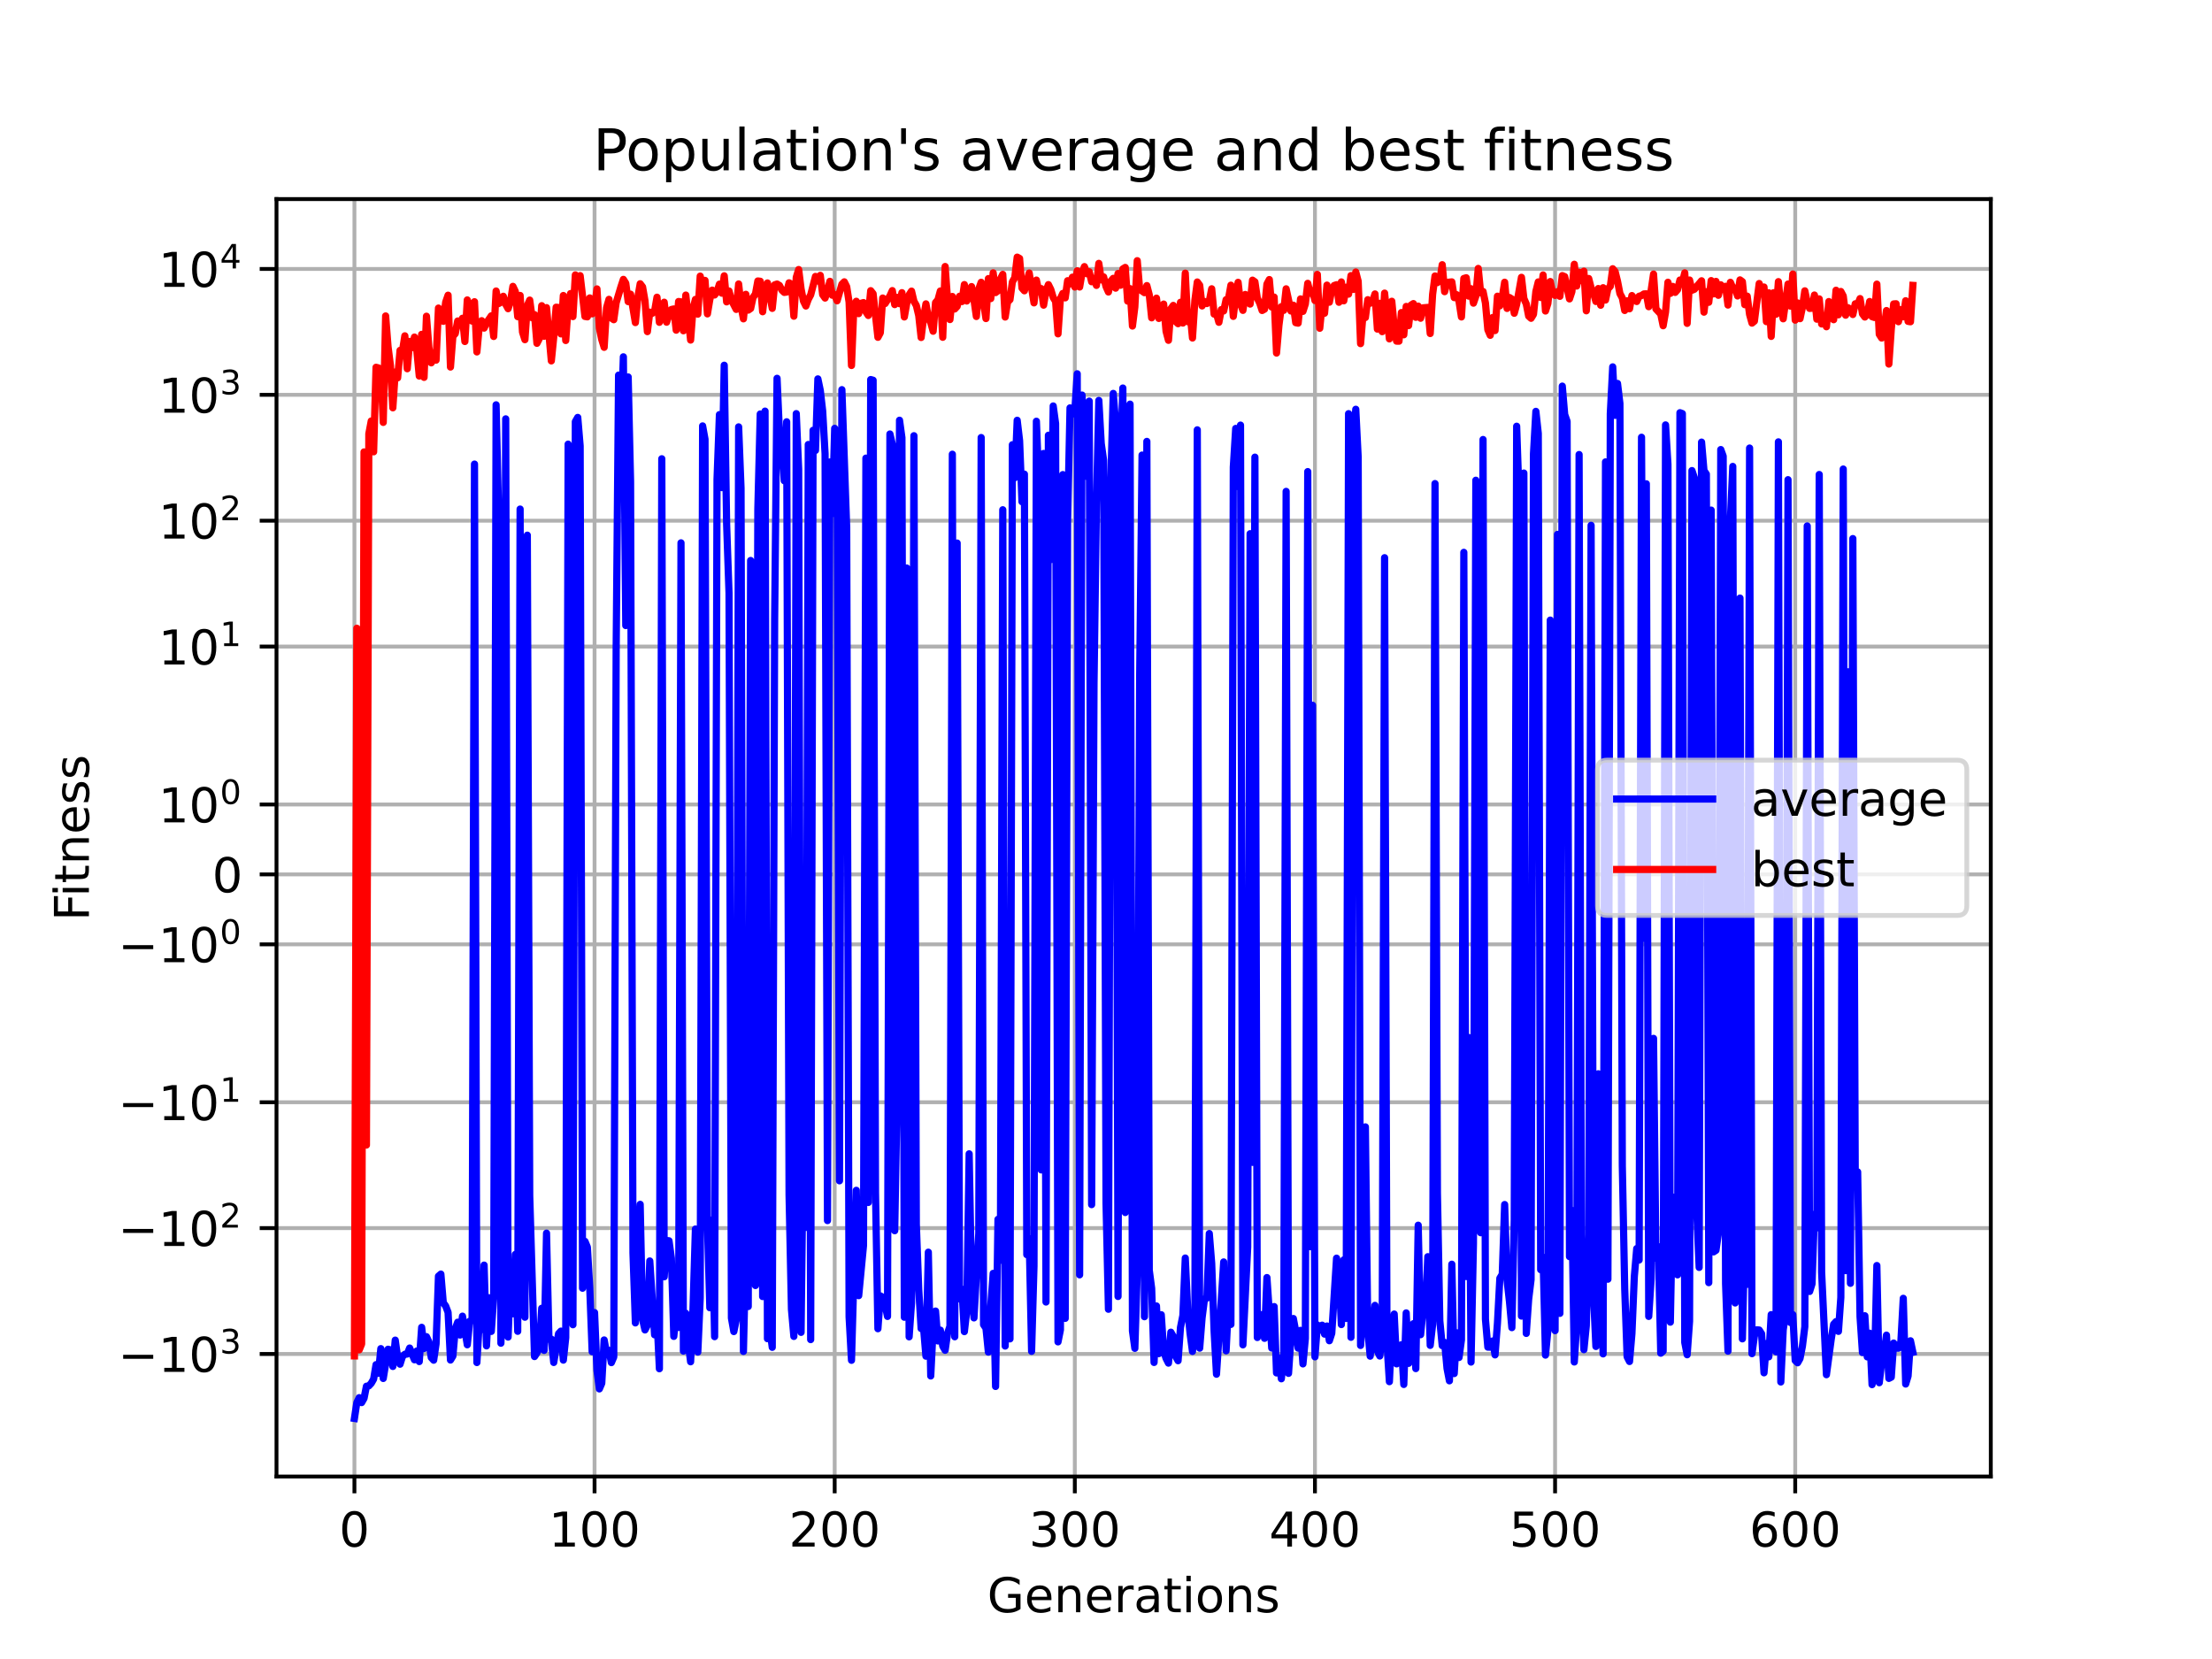 <?xml version="1.0" encoding="utf-8" standalone="no"?>
<!DOCTYPE svg PUBLIC "-//W3C//DTD SVG 1.1//EN"
  "http://www.w3.org/Graphics/SVG/1.1/DTD/svg11.dtd">
<!-- Created with matplotlib (https://matplotlib.org/) -->
<svg height="345.6pt" version="1.1" viewBox="0 0 460.8 345.6" width="460.8pt" xmlns="http://www.w3.org/2000/svg" xmlns:xlink="http://www.w3.org/1999/xlink">
 <defs>
  <style type="text/css">*{stroke-linecap:butt;stroke-linejoin:round;}</style>
 </defs>
 <g id="figure_1">
  <g id="patch_1">
   <path d="M 0 345.6 
L 460.8 345.6 
L 460.8 0 
L 0 0 
z
" style="fill:#ffffff;"/>
  </g>
  <g id="axes_1">
   <g id="patch_2">
    <path d="M 57.6 307.584 
L 414.72 307.584 
L 414.72 41.472 
L 57.6 41.472 
z
" style="fill:#ffffff;"/>
   </g>
   <g id="matplotlib.axis_1">
    <g id="xtick_1">
     <g id="line2d_1">
      <path clip-path="url(#p02451e1472)" d="M 73.833 307.584 
L 73.833 41.472 
" style="fill:none;stroke:#b0b0b0;stroke-linecap:square;stroke-width:0.8;"/>
     </g>
     <g id="line2d_2">
      <defs>
       <path d="M 0 0 
L 0 3.5 
" id="mdfa9b4325a" style="stroke:#000000;stroke-width:0.8;"/>
      </defs>
      <g>
       <use style="stroke:#000000;stroke-width:0.8;" x="73.833" xlink:href="#mdfa9b4325a" y="307.584"/>
      </g>
     </g>
     <g id="text_1">
      <!-- 0 -->
      <g transform="translate(70.651 322.182)scale(0.1 -0.1)">
       <defs>
        <path d="M 31.781 66.406 
Q 24.172 66.406 20.328 58.906 
Q 16.5 51.422 16.5 36.375 
Q 16.5 21.391 20.328 13.891 
Q 24.172 6.391 31.781 6.391 
Q 39.453 6.391 43.281 13.891 
Q 47.125 21.391 47.125 36.375 
Q 47.125 51.422 43.281 58.906 
Q 39.453 66.406 31.781 66.406 
z
M 31.781 74.219 
Q 44.047 74.219 50.516 64.516 
Q 56.984 54.828 56.984 36.375 
Q 56.984 17.969 50.516 8.266 
Q 44.047 -1.422 31.781 -1.422 
Q 19.531 -1.422 13.062 8.266 
Q 6.594 17.969 6.594 36.375 
Q 6.594 54.828 13.062 64.516 
Q 19.531 74.219 31.781 74.219 
z
" id="DejaVuSans-48"/>
       </defs>
       <use xlink:href="#DejaVuSans-48"/>
      </g>
     </g>
    </g>
    <g id="xtick_2">
     <g id="line2d_3">
      <path clip-path="url(#p02451e1472)" d="M 123.857 307.584 
L 123.857 41.472 
" style="fill:none;stroke:#b0b0b0;stroke-linecap:square;stroke-width:0.8;"/>
     </g>
     <g id="line2d_4">
      <g>
       <use style="stroke:#000000;stroke-width:0.8;" x="123.857" xlink:href="#mdfa9b4325a" y="307.584"/>
      </g>
     </g>
     <g id="text_2">
      <!-- 100 -->
      <g transform="translate(114.313 322.182)scale(0.1 -0.1)">
       <defs>
        <path d="M 12.406 8.297 
L 28.516 8.297 
L 28.516 63.922 
L 10.984 60.406 
L 10.984 69.391 
L 28.422 72.906 
L 38.281 72.906 
L 38.281 8.297 
L 54.391 8.297 
L 54.391 0 
L 12.406 0 
z
" id="DejaVuSans-49"/>
       </defs>
       <use xlink:href="#DejaVuSans-49"/>
       <use x="63.623" xlink:href="#DejaVuSans-48"/>
       <use x="127.246" xlink:href="#DejaVuSans-48"/>
      </g>
     </g>
    </g>
    <g id="xtick_3">
     <g id="line2d_5">
      <path clip-path="url(#p02451e1472)" d="M 173.88 307.584 
L 173.88 41.472 
" style="fill:none;stroke:#b0b0b0;stroke-linecap:square;stroke-width:0.8;"/>
     </g>
     <g id="line2d_6">
      <g>
       <use style="stroke:#000000;stroke-width:0.8;" x="173.88" xlink:href="#mdfa9b4325a" y="307.584"/>
      </g>
     </g>
     <g id="text_3">
      <!-- 200 -->
      <g transform="translate(164.337 322.182)scale(0.1 -0.1)">
       <defs>
        <path d="M 19.188 8.297 
L 53.609 8.297 
L 53.609 0 
L 7.328 0 
L 7.328 8.297 
Q 12.938 14.109 22.625 23.891 
Q 32.328 33.688 34.812 36.531 
Q 39.547 41.844 41.422 45.531 
Q 43.312 49.219 43.312 52.781 
Q 43.312 58.594 39.234 62.25 
Q 35.156 65.922 28.609 65.922 
Q 23.969 65.922 18.812 64.312 
Q 13.672 62.703 7.812 59.422 
L 7.812 69.391 
Q 13.766 71.781 18.938 73 
Q 24.125 74.219 28.422 74.219 
Q 39.75 74.219 46.484 68.547 
Q 53.219 62.891 53.219 53.422 
Q 53.219 48.922 51.531 44.891 
Q 49.859 40.875 45.406 35.406 
Q 44.188 33.984 37.641 27.219 
Q 31.109 20.453 19.188 8.297 
z
" id="DejaVuSans-50"/>
       </defs>
       <use xlink:href="#DejaVuSans-50"/>
       <use x="63.623" xlink:href="#DejaVuSans-48"/>
       <use x="127.246" xlink:href="#DejaVuSans-48"/>
      </g>
     </g>
    </g>
    <g id="xtick_4">
     <g id="line2d_7">
      <path clip-path="url(#p02451e1472)" d="M 223.904 307.584 
L 223.904 41.472 
" style="fill:none;stroke:#b0b0b0;stroke-linecap:square;stroke-width:0.8;"/>
     </g>
     <g id="line2d_8">
      <g>
       <use style="stroke:#000000;stroke-width:0.8;" x="223.904" xlink:href="#mdfa9b4325a" y="307.584"/>
      </g>
     </g>
     <g id="text_4">
      <!-- 300 -->
      <g transform="translate(214.36 322.182)scale(0.1 -0.1)">
       <defs>
        <path d="M 40.578 39.312 
Q 47.656 37.797 51.625 33 
Q 55.609 28.219 55.609 21.188 
Q 55.609 10.406 48.188 4.484 
Q 40.766 -1.422 27.094 -1.422 
Q 22.516 -1.422 17.656 -0.516 
Q 12.797 0.391 7.625 2.203 
L 7.625 11.719 
Q 11.719 9.328 16.594 8.109 
Q 21.484 6.891 26.812 6.891 
Q 36.078 6.891 40.938 10.547 
Q 45.797 14.203 45.797 21.188 
Q 45.797 27.641 41.281 31.266 
Q 36.766 34.906 28.719 34.906 
L 20.219 34.906 
L 20.219 43.016 
L 29.109 43.016 
Q 36.375 43.016 40.234 45.922 
Q 44.094 48.828 44.094 54.297 
Q 44.094 59.906 40.109 62.906 
Q 36.141 65.922 28.719 65.922 
Q 24.656 65.922 20.016 65.031 
Q 15.375 64.156 9.812 62.312 
L 9.812 71.094 
Q 15.438 72.656 20.344 73.438 
Q 25.25 74.219 29.594 74.219 
Q 40.828 74.219 47.359 69.109 
Q 53.906 64.016 53.906 55.328 
Q 53.906 49.266 50.438 45.094 
Q 46.969 40.922 40.578 39.312 
z
" id="DejaVuSans-51"/>
       </defs>
       <use xlink:href="#DejaVuSans-51"/>
       <use x="63.623" xlink:href="#DejaVuSans-48"/>
       <use x="127.246" xlink:href="#DejaVuSans-48"/>
      </g>
     </g>
    </g>
    <g id="xtick_5">
     <g id="line2d_9">
      <path clip-path="url(#p02451e1472)" d="M 273.928 307.584 
L 273.928 41.472 
" style="fill:none;stroke:#b0b0b0;stroke-linecap:square;stroke-width:0.8;"/>
     </g>
     <g id="line2d_10">
      <g>
       <use style="stroke:#000000;stroke-width:0.8;" x="273.928" xlink:href="#mdfa9b4325a" y="307.584"/>
      </g>
     </g>
     <g id="text_5">
      <!-- 400 -->
      <g transform="translate(264.384 322.182)scale(0.1 -0.1)">
       <defs>
        <path d="M 37.797 64.312 
L 12.891 25.391 
L 37.797 25.391 
z
M 35.203 72.906 
L 47.609 72.906 
L 47.609 25.391 
L 58.016 25.391 
L 58.016 17.188 
L 47.609 17.188 
L 47.609 0 
L 37.797 0 
L 37.797 17.188 
L 4.891 17.188 
L 4.891 26.703 
z
" id="DejaVuSans-52"/>
       </defs>
       <use xlink:href="#DejaVuSans-52"/>
       <use x="63.623" xlink:href="#DejaVuSans-48"/>
       <use x="127.246" xlink:href="#DejaVuSans-48"/>
      </g>
     </g>
    </g>
    <g id="xtick_6">
     <g id="line2d_11">
      <path clip-path="url(#p02451e1472)" d="M 323.952 307.584 
L 323.952 41.472 
" style="fill:none;stroke:#b0b0b0;stroke-linecap:square;stroke-width:0.8;"/>
     </g>
     <g id="line2d_12">
      <g>
       <use style="stroke:#000000;stroke-width:0.8;" x="323.952" xlink:href="#mdfa9b4325a" y="307.584"/>
      </g>
     </g>
     <g id="text_6">
      <!-- 500 -->
      <g transform="translate(314.408 322.182)scale(0.1 -0.1)">
       <defs>
        <path d="M 10.797 72.906 
L 49.516 72.906 
L 49.516 64.594 
L 19.828 64.594 
L 19.828 46.734 
Q 21.969 47.469 24.109 47.828 
Q 26.266 48.188 28.422 48.188 
Q 40.625 48.188 47.75 41.5 
Q 54.891 34.812 54.891 23.391 
Q 54.891 11.625 47.562 5.094 
Q 40.234 -1.422 26.906 -1.422 
Q 22.312 -1.422 17.547 -0.641 
Q 12.797 0.141 7.719 1.703 
L 7.719 11.625 
Q 12.109 9.234 16.797 8.062 
Q 21.484 6.891 26.703 6.891 
Q 35.156 6.891 40.078 11.328 
Q 45.016 15.766 45.016 23.391 
Q 45.016 31 40.078 35.438 
Q 35.156 39.891 26.703 39.891 
Q 22.75 39.891 18.812 39.016 
Q 14.891 38.141 10.797 36.281 
z
" id="DejaVuSans-53"/>
       </defs>
       <use xlink:href="#DejaVuSans-53"/>
       <use x="63.623" xlink:href="#DejaVuSans-48"/>
       <use x="127.246" xlink:href="#DejaVuSans-48"/>
      </g>
     </g>
    </g>
    <g id="xtick_7">
     <g id="line2d_13">
      <path clip-path="url(#p02451e1472)" d="M 373.976 307.584 
L 373.976 41.472 
" style="fill:none;stroke:#b0b0b0;stroke-linecap:square;stroke-width:0.8;"/>
     </g>
     <g id="line2d_14">
      <g>
       <use style="stroke:#000000;stroke-width:0.8;" x="373.976" xlink:href="#mdfa9b4325a" y="307.584"/>
      </g>
     </g>
     <g id="text_7">
      <!-- 600 -->
      <g transform="translate(364.432 322.182)scale(0.1 -0.1)">
       <defs>
        <path d="M 33.016 40.375 
Q 26.375 40.375 22.484 35.828 
Q 18.609 31.297 18.609 23.391 
Q 18.609 15.531 22.484 10.953 
Q 26.375 6.391 33.016 6.391 
Q 39.656 6.391 43.531 10.953 
Q 47.406 15.531 47.406 23.391 
Q 47.406 31.297 43.531 35.828 
Q 39.656 40.375 33.016 40.375 
z
M 52.594 71.297 
L 52.594 62.312 
Q 48.875 64.062 45.094 64.984 
Q 41.312 65.922 37.594 65.922 
Q 27.828 65.922 22.672 59.328 
Q 17.531 52.734 16.797 39.406 
Q 19.672 43.656 24.016 45.922 
Q 28.375 48.188 33.594 48.188 
Q 44.578 48.188 50.953 41.516 
Q 57.328 34.859 57.328 23.391 
Q 57.328 12.156 50.688 5.359 
Q 44.047 -1.422 33.016 -1.422 
Q 20.359 -1.422 13.672 8.266 
Q 6.984 17.969 6.984 36.375 
Q 6.984 53.656 15.188 63.938 
Q 23.391 74.219 37.203 74.219 
Q 40.922 74.219 44.703 73.484 
Q 48.484 72.75 52.594 71.297 
z
" id="DejaVuSans-54"/>
       </defs>
       <use xlink:href="#DejaVuSans-54"/>
       <use x="63.623" xlink:href="#DejaVuSans-48"/>
       <use x="127.246" xlink:href="#DejaVuSans-48"/>
      </g>
     </g>
    </g>
    <g id="text_8">
     <!-- Generations -->
     <g transform="translate(205.662 335.861)scale(0.1 -0.1)">
      <defs>
       <path d="M 59.516 10.406 
L 59.516 29.984 
L 43.406 29.984 
L 43.406 38.094 
L 69.281 38.094 
L 69.281 6.781 
Q 63.578 2.734 56.688 0.656 
Q 49.812 -1.422 42 -1.422 
Q 24.906 -1.422 15.25 8.562 
Q 5.609 18.562 5.609 36.375 
Q 5.609 54.25 15.25 64.234 
Q 24.906 74.219 42 74.219 
Q 49.125 74.219 55.547 72.453 
Q 61.969 70.703 67.391 67.281 
L 67.391 56.781 
Q 61.922 61.422 55.766 63.766 
Q 49.609 66.109 42.828 66.109 
Q 29.438 66.109 22.719 58.641 
Q 16.016 51.172 16.016 36.375 
Q 16.016 21.625 22.719 14.156 
Q 29.438 6.688 42.828 6.688 
Q 48.047 6.688 52.141 7.594 
Q 56.25 8.5 59.516 10.406 
z
" id="DejaVuSans-71"/>
       <path d="M 56.203 29.594 
L 56.203 25.203 
L 14.891 25.203 
Q 15.484 15.922 20.484 11.062 
Q 25.484 6.203 34.422 6.203 
Q 39.594 6.203 44.453 7.469 
Q 49.312 8.734 54.109 11.281 
L 54.109 2.781 
Q 49.266 0.734 44.188 -0.344 
Q 39.109 -1.422 33.891 -1.422 
Q 20.797 -1.422 13.156 6.188 
Q 5.516 13.812 5.516 26.812 
Q 5.516 40.234 12.766 48.109 
Q 20.016 56 32.328 56 
Q 43.359 56 49.781 48.891 
Q 56.203 41.797 56.203 29.594 
z
M 47.219 32.234 
Q 47.125 39.594 43.094 43.984 
Q 39.062 48.391 32.422 48.391 
Q 24.906 48.391 20.391 44.141 
Q 15.875 39.891 15.188 32.172 
z
" id="DejaVuSans-101"/>
       <path d="M 54.891 33.016 
L 54.891 0 
L 45.906 0 
L 45.906 32.719 
Q 45.906 40.484 42.875 44.328 
Q 39.844 48.188 33.797 48.188 
Q 26.516 48.188 22.312 43.547 
Q 18.109 38.922 18.109 30.906 
L 18.109 0 
L 9.078 0 
L 9.078 54.688 
L 18.109 54.688 
L 18.109 46.188 
Q 21.344 51.125 25.703 53.562 
Q 30.078 56 35.797 56 
Q 45.219 56 50.047 50.172 
Q 54.891 44.344 54.891 33.016 
z
" id="DejaVuSans-110"/>
       <path d="M 41.109 46.297 
Q 39.594 47.172 37.812 47.578 
Q 36.031 48 33.891 48 
Q 26.266 48 22.188 43.047 
Q 18.109 38.094 18.109 28.812 
L 18.109 0 
L 9.078 0 
L 9.078 54.688 
L 18.109 54.688 
L 18.109 46.188 
Q 20.953 51.172 25.484 53.578 
Q 30.031 56 36.531 56 
Q 37.453 56 38.578 55.875 
Q 39.703 55.766 41.062 55.516 
z
" id="DejaVuSans-114"/>
       <path d="M 34.281 27.484 
Q 23.391 27.484 19.188 25 
Q 14.984 22.516 14.984 16.5 
Q 14.984 11.719 18.141 8.906 
Q 21.297 6.109 26.703 6.109 
Q 34.188 6.109 38.703 11.406 
Q 43.219 16.703 43.219 25.484 
L 43.219 27.484 
z
M 52.203 31.203 
L 52.203 0 
L 43.219 0 
L 43.219 8.297 
Q 40.141 3.328 35.547 0.953 
Q 30.953 -1.422 24.312 -1.422 
Q 15.922 -1.422 10.953 3.297 
Q 6 8.016 6 15.922 
Q 6 25.141 12.172 29.828 
Q 18.359 34.516 30.609 34.516 
L 43.219 34.516 
L 43.219 35.406 
Q 43.219 41.609 39.141 45 
Q 35.062 48.391 27.688 48.391 
Q 23 48.391 18.547 47.266 
Q 14.109 46.141 10.016 43.891 
L 10.016 52.203 
Q 14.938 54.109 19.578 55.047 
Q 24.219 56 28.609 56 
Q 40.484 56 46.344 49.844 
Q 52.203 43.703 52.203 31.203 
z
" id="DejaVuSans-97"/>
       <path d="M 18.312 70.219 
L 18.312 54.688 
L 36.812 54.688 
L 36.812 47.703 
L 18.312 47.703 
L 18.312 18.016 
Q 18.312 11.328 20.141 9.422 
Q 21.969 7.516 27.594 7.516 
L 36.812 7.516 
L 36.812 0 
L 27.594 0 
Q 17.188 0 13.234 3.875 
Q 9.281 7.766 9.281 18.016 
L 9.281 47.703 
L 2.688 47.703 
L 2.688 54.688 
L 9.281 54.688 
L 9.281 70.219 
z
" id="DejaVuSans-116"/>
       <path d="M 9.422 54.688 
L 18.406 54.688 
L 18.406 0 
L 9.422 0 
z
M 9.422 75.984 
L 18.406 75.984 
L 18.406 64.594 
L 9.422 64.594 
z
" id="DejaVuSans-105"/>
       <path d="M 30.609 48.391 
Q 23.391 48.391 19.188 42.75 
Q 14.984 37.109 14.984 27.297 
Q 14.984 17.484 19.156 11.844 
Q 23.344 6.203 30.609 6.203 
Q 37.797 6.203 41.984 11.859 
Q 46.188 17.531 46.188 27.297 
Q 46.188 37.016 41.984 42.703 
Q 37.797 48.391 30.609 48.391 
z
M 30.609 56 
Q 42.328 56 49.016 48.375 
Q 55.719 40.766 55.719 27.297 
Q 55.719 13.875 49.016 6.219 
Q 42.328 -1.422 30.609 -1.422 
Q 18.844 -1.422 12.172 6.219 
Q 5.516 13.875 5.516 27.297 
Q 5.516 40.766 12.172 48.375 
Q 18.844 56 30.609 56 
z
" id="DejaVuSans-111"/>
       <path d="M 44.281 53.078 
L 44.281 44.578 
Q 40.484 46.531 36.375 47.5 
Q 32.281 48.484 27.875 48.484 
Q 21.188 48.484 17.844 46.438 
Q 14.5 44.391 14.5 40.281 
Q 14.5 37.156 16.891 35.375 
Q 19.281 33.594 26.516 31.984 
L 29.594 31.297 
Q 39.156 29.25 43.188 25.516 
Q 47.219 21.781 47.219 15.094 
Q 47.219 7.469 41.188 3.016 
Q 35.156 -1.422 24.609 -1.422 
Q 20.219 -1.422 15.453 -0.562 
Q 10.688 0.297 5.422 2 
L 5.422 11.281 
Q 10.406 8.688 15.234 7.391 
Q 20.062 6.109 24.812 6.109 
Q 31.156 6.109 34.562 8.281 
Q 37.984 10.453 37.984 14.406 
Q 37.984 18.062 35.516 20.016 
Q 33.062 21.969 24.703 23.781 
L 21.578 24.516 
Q 13.234 26.266 9.516 29.906 
Q 5.812 33.547 5.812 39.891 
Q 5.812 47.609 11.281 51.797 
Q 16.75 56 26.812 56 
Q 31.781 56 36.172 55.266 
Q 40.578 54.547 44.281 53.078 
z
" id="DejaVuSans-115"/>
      </defs>
      <use xlink:href="#DejaVuSans-71"/>
      <use x="77.49" xlink:href="#DejaVuSans-101"/>
      <use x="139.014" xlink:href="#DejaVuSans-110"/>
      <use x="202.393" xlink:href="#DejaVuSans-101"/>
      <use x="263.916" xlink:href="#DejaVuSans-114"/>
      <use x="305.029" xlink:href="#DejaVuSans-97"/>
      <use x="366.309" xlink:href="#DejaVuSans-116"/>
      <use x="405.518" xlink:href="#DejaVuSans-105"/>
      <use x="433.301" xlink:href="#DejaVuSans-111"/>
      <use x="494.482" xlink:href="#DejaVuSans-110"/>
      <use x="557.861" xlink:href="#DejaVuSans-115"/>
     </g>
    </g>
   </g>
   <g id="matplotlib.axis_2">
    <g id="ytick_1">
     <g id="line2d_15">
      <path clip-path="url(#p02451e1472)" d="M 57.6 282.058 
L 414.72 282.058 
" style="fill:none;stroke:#b0b0b0;stroke-linecap:square;stroke-width:0.8;"/>
     </g>
     <g id="line2d_16">
      <defs>
       <path d="M 0 0 
L -3.5 0 
" id="mdce344fe1b" style="stroke:#000000;stroke-width:0.8;"/>
      </defs>
      <g>
       <use style="stroke:#000000;stroke-width:0.8;" x="57.6" xlink:href="#mdce344fe1b" y="282.058"/>
      </g>
     </g>
     <g id="text_9">
      <!-- $\mathdefault{-10^{3}}$ -->
      <g transform="translate(24.6 285.858)scale(0.1 -0.1)">
       <defs>
        <path d="M 10.594 35.5 
L 73.188 35.5 
L 73.188 27.203 
L 10.594 27.203 
z
" id="DejaVuSans-8722"/>
       </defs>
       <use transform="translate(0 0.766)" xlink:href="#DejaVuSans-8722"/>
       <use transform="translate(83.789 0.766)" xlink:href="#DejaVuSans-49"/>
       <use transform="translate(147.412 0.766)" xlink:href="#DejaVuSans-48"/>
       <use transform="translate(211.992 39.047)scale(0.7)" xlink:href="#DejaVuSans-51"/>
      </g>
     </g>
    </g>
    <g id="ytick_2">
     <g id="line2d_17">
      <path clip-path="url(#p02451e1472)" d="M 57.6 255.837 
L 414.72 255.837 
" style="fill:none;stroke:#b0b0b0;stroke-linecap:square;stroke-width:0.8;"/>
     </g>
     <g id="line2d_18">
      <g>
       <use style="stroke:#000000;stroke-width:0.8;" x="57.6" xlink:href="#mdce344fe1b" y="255.837"/>
      </g>
     </g>
     <g id="text_10">
      <!-- $\mathdefault{-10^{2}}$ -->
      <g transform="translate(24.6 259.636)scale(0.1 -0.1)">
       <use transform="translate(0 0.766)" xlink:href="#DejaVuSans-8722"/>
       <use transform="translate(83.789 0.766)" xlink:href="#DejaVuSans-49"/>
       <use transform="translate(147.412 0.766)" xlink:href="#DejaVuSans-48"/>
       <use transform="translate(211.992 39.047)scale(0.7)" xlink:href="#DejaVuSans-50"/>
      </g>
     </g>
    </g>
    <g id="ytick_3">
     <g id="line2d_19">
      <path clip-path="url(#p02451e1472)" d="M 57.6 229.615 
L 414.72 229.615 
" style="fill:none;stroke:#b0b0b0;stroke-linecap:square;stroke-width:0.8;"/>
     </g>
     <g id="line2d_20">
      <g>
       <use style="stroke:#000000;stroke-width:0.8;" x="57.6" xlink:href="#mdce344fe1b" y="229.615"/>
      </g>
     </g>
     <g id="text_11">
      <!-- $\mathdefault{-10^{1}}$ -->
      <g transform="translate(24.6 233.414)scale(0.1 -0.1)">
       <use transform="translate(0 0.684)" xlink:href="#DejaVuSans-8722"/>
       <use transform="translate(83.789 0.684)" xlink:href="#DejaVuSans-49"/>
       <use transform="translate(147.412 0.684)" xlink:href="#DejaVuSans-48"/>
       <use transform="translate(211.992 38.966)scale(0.7)" xlink:href="#DejaVuSans-49"/>
      </g>
     </g>
    </g>
    <g id="ytick_4">
     <g id="line2d_21">
      <path clip-path="url(#p02451e1472)" d="M 57.6 196.72 
L 414.72 196.72 
" style="fill:none;stroke:#b0b0b0;stroke-linecap:square;stroke-width:0.8;"/>
     </g>
     <g id="line2d_22">
      <g>
       <use style="stroke:#000000;stroke-width:0.8;" x="57.6" xlink:href="#mdce344fe1b" y="196.72"/>
      </g>
     </g>
     <g id="text_12">
      <!-- $\mathdefault{-10^{0}}$ -->
      <g transform="translate(24.6 200.519)scale(0.1 -0.1)">
       <use transform="translate(0 0.766)" xlink:href="#DejaVuSans-8722"/>
       <use transform="translate(83.789 0.766)" xlink:href="#DejaVuSans-49"/>
       <use transform="translate(147.412 0.766)" xlink:href="#DejaVuSans-48"/>
       <use transform="translate(211.992 39.047)scale(0.7)" xlink:href="#DejaVuSans-48"/>
      </g>
     </g>
    </g>
    <g id="ytick_5">
     <g id="line2d_23">
      <path clip-path="url(#p02451e1472)" d="M 57.6 182.152 
L 414.72 182.152 
" style="fill:none;stroke:#b0b0b0;stroke-linecap:square;stroke-width:0.8;"/>
     </g>
     <g id="line2d_24">
      <g>
       <use style="stroke:#000000;stroke-width:0.8;" x="57.6" xlink:href="#mdce344fe1b" y="182.152"/>
      </g>
     </g>
     <g id="text_13">
      <!-- $\mathdefault{0}$ -->
      <g transform="translate(44.2 185.951)scale(0.1 -0.1)">
       <use transform="translate(0 0.781)" xlink:href="#DejaVuSans-48"/>
      </g>
     </g>
    </g>
    <g id="ytick_6">
     <g id="line2d_25">
      <path clip-path="url(#p02451e1472)" d="M 57.6 167.585 
L 414.72 167.585 
" style="fill:none;stroke:#b0b0b0;stroke-linecap:square;stroke-width:0.8;"/>
     </g>
     <g id="line2d_26">
      <g>
       <use style="stroke:#000000;stroke-width:0.8;" x="57.6" xlink:href="#mdce344fe1b" y="167.585"/>
      </g>
     </g>
     <g id="text_14">
      <!-- $\mathdefault{10^{0}}$ -->
      <g transform="translate(33 171.384)scale(0.1 -0.1)">
       <use transform="translate(0 0.766)" xlink:href="#DejaVuSans-49"/>
       <use transform="translate(63.623 0.766)" xlink:href="#DejaVuSans-48"/>
       <use transform="translate(128.203 39.047)scale(0.7)" xlink:href="#DejaVuSans-48"/>
      </g>
     </g>
    </g>
    <g id="ytick_7">
     <g id="line2d_27">
      <path clip-path="url(#p02451e1472)" d="M 57.6 134.689 
L 414.72 134.689 
" style="fill:none;stroke:#b0b0b0;stroke-linecap:square;stroke-width:0.8;"/>
     </g>
     <g id="line2d_28">
      <g>
       <use style="stroke:#000000;stroke-width:0.8;" x="57.6" xlink:href="#mdce344fe1b" y="134.689"/>
      </g>
     </g>
     <g id="text_15">
      <!-- $\mathdefault{10^{1}}$ -->
      <g transform="translate(33 138.488)scale(0.1 -0.1)">
       <use transform="translate(0 0.684)" xlink:href="#DejaVuSans-49"/>
       <use transform="translate(63.623 0.684)" xlink:href="#DejaVuSans-48"/>
       <use transform="translate(128.203 38.966)scale(0.7)" xlink:href="#DejaVuSans-49"/>
      </g>
     </g>
    </g>
    <g id="ytick_8">
     <g id="line2d_29">
      <path clip-path="url(#p02451e1472)" d="M 57.6 108.467 
L 414.72 108.467 
" style="fill:none;stroke:#b0b0b0;stroke-linecap:square;stroke-width:0.8;"/>
     </g>
     <g id="line2d_30">
      <g>
       <use style="stroke:#000000;stroke-width:0.8;" x="57.6" xlink:href="#mdce344fe1b" y="108.467"/>
      </g>
     </g>
     <g id="text_16">
      <!-- $\mathdefault{10^{2}}$ -->
      <g transform="translate(33 112.267)scale(0.1 -0.1)">
       <use transform="translate(0 0.766)" xlink:href="#DejaVuSans-49"/>
       <use transform="translate(63.623 0.766)" xlink:href="#DejaVuSans-48"/>
       <use transform="translate(128.203 39.047)scale(0.7)" xlink:href="#DejaVuSans-50"/>
      </g>
     </g>
    </g>
    <g id="ytick_9">
     <g id="line2d_31">
      <path clip-path="url(#p02451e1472)" d="M 57.6 82.246 
L 414.72 82.246 
" style="fill:none;stroke:#b0b0b0;stroke-linecap:square;stroke-width:0.8;"/>
     </g>
     <g id="line2d_32">
      <g>
       <use style="stroke:#000000;stroke-width:0.8;" x="57.6" xlink:href="#mdce344fe1b" y="82.246"/>
      </g>
     </g>
     <g id="text_17">
      <!-- $\mathdefault{10^{3}}$ -->
      <g transform="translate(33 86.045)scale(0.1 -0.1)">
       <use transform="translate(0 0.766)" xlink:href="#DejaVuSans-49"/>
       <use transform="translate(63.623 0.766)" xlink:href="#DejaVuSans-48"/>
       <use transform="translate(128.203 39.047)scale(0.7)" xlink:href="#DejaVuSans-51"/>
      </g>
     </g>
    </g>
    <g id="ytick_10">
     <g id="line2d_33">
      <path clip-path="url(#p02451e1472)" d="M 57.6 56.024 
L 414.72 56.024 
" style="fill:none;stroke:#b0b0b0;stroke-linecap:square;stroke-width:0.8;"/>
     </g>
     <g id="line2d_34">
      <g>
       <use style="stroke:#000000;stroke-width:0.8;" x="57.6" xlink:href="#mdce344fe1b" y="56.024"/>
      </g>
     </g>
     <g id="text_18">
      <!-- $\mathdefault{10^{4}}$ -->
      <g transform="translate(33 59.823)scale(0.1 -0.1)">
       <use transform="translate(0 0.684)" xlink:href="#DejaVuSans-49"/>
       <use transform="translate(63.623 0.684)" xlink:href="#DejaVuSans-48"/>
       <use transform="translate(128.203 38.966)scale(0.7)" xlink:href="#DejaVuSans-52"/>
      </g>
     </g>
    </g>
    <g id="text_19">
     <!-- Fitness -->
     <g transform="translate(18.52 191.845)rotate(-90)scale(0.1 -0.1)">
      <defs>
       <path d="M 9.812 72.906 
L 51.703 72.906 
L 51.703 64.594 
L 19.672 64.594 
L 19.672 43.109 
L 48.578 43.109 
L 48.578 34.812 
L 19.672 34.812 
L 19.672 0 
L 9.812 0 
z
" id="DejaVuSans-70"/>
      </defs>
      <use xlink:href="#DejaVuSans-70"/>
      <use x="50.27" xlink:href="#DejaVuSans-105"/>
      <use x="78.053" xlink:href="#DejaVuSans-116"/>
      <use x="117.262" xlink:href="#DejaVuSans-110"/>
      <use x="180.641" xlink:href="#DejaVuSans-101"/>
      <use x="242.164" xlink:href="#DejaVuSans-115"/>
      <use x="294.264" xlink:href="#DejaVuSans-115"/>
     </g>
    </g>
   </g>
   <g id="line2d_35">
    <path clip-path="url(#p02451e1472)" d="M 73.833 295.488 
L 74.333 292.193 
L 74.833 291.158 
L 75.333 292.184 
L 75.834 291.298 
L 76.334 288.779 
L 76.834 288.7 
L 77.334 288.163 
L 77.835 287.285 
L 78.335 284.283 
L 78.835 286.085 
L 79.335 280.943 
L 79.836 287.159 
L 80.836 281.077 
L 81.336 281.203 
L 81.837 284.661 
L 82.337 279.174 
L 82.837 282.759 
L 83.337 284.186 
L 83.837 282.592 
L 84.338 282.119 
L 84.838 282.069 
L 85.338 280.821 
L 86.339 283.27 
L 86.839 281.437 
L 87.339 283.639 
L 87.839 276.506 
L 88.34 280.928 
L 88.84 278.459 
L 89.34 279.529 
L 89.84 282.8 
L 90.341 283.35 
L 90.841 279.942 
L 91.341 265.847 
L 91.841 265.417 
L 92.342 271.368 
L 92.842 272.074 
L 93.342 273.389 
L 93.842 283.319 
L 94.342 282.498 
L 94.843 276.82 
L 95.343 275.439 
L 95.843 278.114 
L 96.343 274.18 
L 97.344 280.142 
L 97.844 275.233 
L 98.344 275.112 
L 98.845 96.678 
L 99.345 283.84 
L 99.845 275.245 
L 100.345 276.967 
L 100.846 263.545 
L 101.346 280.369 
L 101.846 270.346 
L 102.346 277.357 
L 102.847 270.158 
L 103.347 84.332 
L 103.847 106.114 
L 104.347 279.813 
L 104.847 264.278 
L 105.348 87.256 
L 105.848 278.532 
L 106.348 264.969 
L 106.848 273.68 
L 107.349 261.316 
L 107.849 277.335 
L 108.349 106.049 
L 108.849 272.112 
L 109.35 274.401 
L 109.85 111.49 
L 110.35 249.057 
L 111.351 282.595 
L 111.851 281.83 
L 112.351 280.777 
L 112.851 272.539 
L 113.352 281.307 
L 113.852 256.889 
L 114.352 278.995 
L 114.852 278.965 
L 115.352 283.826 
L 116.353 277.839 
L 116.853 277.298 
L 117.353 283.335 
L 117.854 278.648 
L 118.354 92.526 
L 118.854 267.389 
L 119.354 275.962 
L 119.855 87.829 
L 120.355 86.954 
L 120.855 92.907 
L 121.355 268.359 
L 121.856 258.595 
L 122.356 259.8 
L 122.856 268.234 
L 123.356 281.581 
L 123.857 273.433 
L 124.357 285.463 
L 124.857 289.335 
L 125.357 288.168 
L 125.857 279.137 
L 126.358 281.902 
L 126.858 281.299 
L 127.358 283.86 
L 127.858 282.684 
L 128.359 135.195 
L 128.859 78.146 
L 129.359 88.999 
L 129.859 74.333 
L 130.36 130.315 
L 130.86 78.528 
L 131.36 100.304 
L 131.86 261.04 
L 132.361 275.582 
L 132.861 258.886 
L 133.361 250.885 
L 133.861 274.879 
L 134.362 277.047 
L 134.862 276.057 
L 135.362 262.683 
L 136.362 278.064 
L 136.863 274.633 
L 137.363 285.136 
L 137.863 95.567 
L 138.363 265.978 
L 138.864 258.415 
L 139.364 258.476 
L 139.864 262.136 
L 140.364 278.394 
L 140.865 273.249 
L 141.365 276.538 
L 141.865 113.083 
L 142.365 281.455 
L 142.866 273.577 
L 143.366 279.806 
L 143.866 283.682 
L 144.366 272.616 
L 144.867 256.033 
L 145.367 281.666 
L 145.867 270.368 
L 146.367 88.726 
L 146.867 91.505 
L 147.368 254.896 
L 147.868 272.431 
L 148.368 254.143 
L 148.868 278.449 
L 149.369 99.866 
L 149.869 86.372 
L 150.369 101.575 
L 150.869 76.086 
L 151.37 109.233 
L 151.87 123.572 
L 152.37 274.577 
L 152.87 277.388 
L 153.371 274.974 
L 153.871 88.928 
L 154.371 101.689 
L 154.871 281.526 
L 155.372 259.853 
L 155.872 272.173 
L 156.372 116.758 
L 156.872 252.38 
L 157.372 267.795 
L 157.873 105.999 
L 158.373 86.24 
L 158.873 270.099 
L 159.373 85.647 
L 159.874 278.873 
L 160.374 276.846 
L 160.874 280.671 
L 161.374 128.876 
L 161.875 78.808 
L 162.375 90.243 
L 162.875 93.08 
L 163.375 100.152 
L 163.876 87.865 
L 164.376 248.931 
L 164.876 272.77 
L 165.376 278.401 
L 165.877 86.166 
L 166.377 97.759 
L 166.877 277.553 
L 167.377 234.475 
L 167.877 255.694 
L 168.378 92.598 
L 168.878 279.063 
L 169.378 89.643 
L 169.878 93.829 
L 170.379 78.93 
L 170.879 81.323 
L 171.379 85.627 
L 171.879 94.542 
L 172.38 254.27 
L 172.88 96.24 
L 173.38 107.016 
L 173.88 89.233 
L 174.381 95.366 
L 174.881 245.981 
L 175.381 81.175 
L 176.382 109.925 
L 176.882 274.335 
L 177.382 283.374 
L 178.382 247.966 
L 178.883 269.907 
L 179.883 259.459 
L 180.383 95.439 
L 180.884 250.495 
L 181.384 79.068 
L 181.884 79.21 
L 182.384 248.343 
L 182.885 276.794 
L 183.385 269.952 
L 183.885 270.233 
L 184.385 271.813 
L 184.886 274.233 
L 185.386 90.41 
L 185.886 92.547 
L 186.386 256.382 
L 186.887 227.948 
L 187.387 87.545 
L 187.887 91.177 
L 188.387 274.402 
L 188.887 118.328 
L 189.388 278.486 
L 189.888 271.398 
L 190.388 90.767 
L 190.888 255.009 
L 191.389 268.614 
L 191.889 276.762 
L 192.389 276.609 
L 192.889 282.517 
L 193.39 260.855 
L 193.89 286.637 
L 194.39 276.626 
L 194.89 273.118 
L 195.391 279.346 
L 195.891 277.091 
L 196.391 280.418 
L 196.891 281.289 
L 197.392 277.768 
L 197.892 276.279 
L 198.392 94.624 
L 198.892 278.474 
L 199.392 113.13 
L 199.893 270.582 
L 200.393 268.548 
L 200.893 277.4 
L 201.393 273.094 
L 201.894 240.363 
L 202.394 267.9 
L 202.894 274.54 
L 203.895 256.918 
L 204.395 91.148 
L 204.895 275.947 
L 205.395 276.692 
L 205.896 281.667 
L 206.396 271.988 
L 206.896 265.266 
L 207.396 288.825 
L 207.897 254.007 
L 208.397 262.549 
L 208.897 106.195 
L 209.397 280.407 
L 209.897 252.118 
L 210.398 278.912 
L 210.898 92.645 
L 211.398 99.532 
L 211.898 87.554 
L 212.399 91.79 
L 212.899 104.522 
L 213.399 98.769 
L 213.899 261.367 
L 214.4 258.017 
L 214.9 281.51 
L 215.4 263.759 
L 215.9 87.753 
L 216.401 100.631 
L 216.901 243.714 
L 217.401 94.461 
L 217.901 271.234 
L 218.402 90.673 
L 218.902 116.585 
L 219.402 84.572 
L 219.902 88.249 
L 220.402 279.537 
L 220.903 277.041 
L 221.403 98.868 
L 221.903 274.64 
L 222.403 108.714 
L 222.904 84.97 
L 223.404 86.258 
L 223.904 85.554 
L 224.404 77.867 
L 224.905 265.57 
L 225.405 82.299 
L 225.905 93.071 
L 226.405 99.254 
L 226.906 83.565 
L 227.406 250.945 
L 227.906 142.301 
L 228.406 105.218 
L 228.907 83.413 
L 229.407 92.376 
L 229.907 95.933 
L 230.407 250.644 
L 230.907 272.741 
L 231.408 99.878 
L 231.908 81.956 
L 232.408 88.039 
L 232.908 270.076 
L 233.409 96.886 
L 233.909 80.833 
L 234.409 252.59 
L 234.909 95.464 
L 235.41 84.192 
L 235.91 277.257 
L 236.41 280.887 
L 236.91 265.015 
L 237.411 141.221 
L 237.911 94.803 
L 238.411 274.293 
L 238.911 91.952 
L 239.412 264.595 
L 239.912 268.393 
L 240.412 283.824 
L 240.912 272.053 
L 241.412 281.984 
L 241.913 273.881 
L 242.413 281.443 
L 242.913 282.976 
L 243.413 283.962 
L 243.914 277.522 
L 244.414 278.418 
L 244.914 282.569 
L 245.414 283.462 
L 245.915 276.537 
L 246.415 274.028 
L 246.915 262.073 
L 247.415 272.782 
L 247.916 277.813 
L 248.416 281.528 
L 248.916 274.488 
L 249.416 89.544 
L 249.917 280.847 
L 250.417 274.529 
L 250.917 270.603 
L 251.417 270.435 
L 251.918 256.968 
L 252.418 263.184 
L 252.918 277.259 
L 253.418 286.272 
L 254.919 262.885 
L 255.419 281.401 
L 255.919 271.515 
L 256.42 275.901 
L 256.92 97.318 
L 257.42 89.25 
L 257.92 101.379 
L 258.421 88.56 
L 258.921 280.155 
L 259.921 259.773 
L 260.422 111.183 
L 260.922 242.138 
L 261.422 95.233 
L 261.922 278.627 
L 262.423 274.389 
L 262.923 273.846 
L 263.423 278.799 
L 263.923 266.141 
L 264.924 280.823 
L 265.424 272.182 
L 265.924 286.004 
L 266.424 282.88 
L 266.925 287.227 
L 267.425 282.901 
L 267.925 102.363 
L 268.425 286.095 
L 268.926 278.577 
L 269.426 274.672 
L 269.926 277.349 
L 270.426 280.841 
L 270.927 277.142 
L 271.427 284.126 
L 271.927 278.833 
L 272.427 98.243 
L 272.928 259.711 
L 273.428 146.917 
L 273.928 282.653 
L 274.428 276.011 
L 274.928 277.075 
L 275.429 276.062 
L 275.929 277.92 
L 276.429 276.234 
L 276.929 279.299 
L 277.43 277.755 
L 278.43 262.103 
L 278.93 265.036 
L 279.431 275.936 
L 279.931 262.454 
L 280.431 274.653 
L 280.931 86.175 
L 281.432 278.586 
L 281.932 91.072 
L 282.432 85.259 
L 282.932 95.224 
L 283.433 280.283 
L 283.933 273.282 
L 284.433 234.752 
L 284.933 277.079 
L 285.433 282.513 
L 286.434 271.932 
L 286.934 281.442 
L 287.434 282.484 
L 287.935 278.279 
L 288.435 116.181 
L 288.935 279.928 
L 289.435 287.825 
L 289.936 277.422 
L 290.436 273.742 
L 290.936 284.117 
L 291.436 282.777 
L 291.937 280.135 
L 292.437 288.409 
L 292.937 273.506 
L 293.437 284.012 
L 293.938 282.695 
L 294.438 275.745 
L 294.938 285.103 
L 295.438 255.233 
L 295.938 278.038 
L 296.439 272.887 
L 296.939 273.15 
L 297.439 261.791 
L 297.939 280.265 
L 298.44 275.922 
L 298.94 100.738 
L 299.44 248.48 
L 299.94 275.15 
L 300.441 280.321 
L 300.941 279.638 
L 301.441 285.069 
L 301.941 287.65 
L 302.442 263.362 
L 302.942 286.138 
L 303.442 277.642 
L 303.942 282.793 
L 304.443 279.119 
L 304.943 115.063 
L 305.443 265.926 
L 305.943 216.125 
L 306.443 283.744 
L 306.944 259.076 
L 307.444 100.044 
L 307.944 107.115 
L 308.444 256.793 
L 308.945 91.558 
L 309.445 274.817 
L 309.945 280.633 
L 310.445 280.642 
L 310.946 279.349 
L 311.446 282.248 
L 311.946 275.625 
L 312.446 266.283 
L 312.947 265.453 
L 313.447 250.927 
L 313.947 266.696 
L 314.447 271.117 
L 314.948 276.571 
L 315.448 254 
L 315.948 88.792 
L 316.448 103.588 
L 316.948 274.16 
L 317.449 98.547 
L 317.949 277.775 
L 318.449 270.642 
L 318.949 266.563 
L 319.45 94.553 
L 319.95 85.694 
L 320.45 90.289 
L 320.95 264.5 
L 321.451 261.906 
L 321.951 282.292 
L 322.451 277.131 
L 322.951 129.181 
L 323.452 265.087 
L 323.952 277.196 
L 324.452 111.325 
L 324.952 273.6 
L 325.453 80.436 
L 325.953 86.346 
L 326.453 87.771 
L 326.953 261.777 
L 327.453 252.142 
L 327.954 283.727 
L 328.454 275.883 
L 328.954 94.687 
L 329.454 266.418 
L 329.955 281.162 
L 330.455 276.186 
L 330.955 257.143 
L 331.455 109.431 
L 331.956 269.683 
L 332.456 280.494 
L 332.956 223.691 
L 333.456 267.507 
L 333.957 282.037 
L 334.457 96.225 
L 334.957 266.48 
L 335.457 86.177 
L 335.958 76.425 
L 336.458 86.527 
L 336.958 79.88 
L 337.458 84.049 
L 337.958 242.823 
L 338.459 268.486 
L 338.959 282.643 
L 339.459 283.626 
L 339.959 277.824 
L 340.46 265.911 
L 340.96 260.094 
L 341.46 262.485 
L 341.96 91.087 
L 342.461 195.482 
L 342.961 100.785 
L 343.461 274.23 
L 343.961 266.421 
L 344.462 216.312 
L 344.962 262.117 
L 345.462 259.689 
L 345.962 281.892 
L 346.463 281.47 
L 346.963 88.517 
L 347.463 96.721 
L 347.963 275.43 
L 348.463 249.364 
L 348.964 264.996 
L 349.464 265.574 
L 349.964 85.972 
L 350.464 86.158 
L 350.965 279.66 
L 351.465 282.216 
L 351.965 275.237 
L 352.465 98.03 
L 352.966 99.554 
L 353.466 252.388 
L 353.966 264.027 
L 354.466 92.101 
L 354.967 98.023 
L 355.467 98.773 
L 355.967 267.198 
L 356.467 106.263 
L 356.968 260.788 
L 357.468 260.459 
L 357.968 256.988 
L 358.468 93.65 
L 358.968 95.026 
L 359.469 267.422 
L 359.969 281.466 
L 360.469 108.305 
L 360.969 97.164 
L 361.47 271.433 
L 361.97 269.81 
L 362.47 124.591 
L 362.97 278.908 
L 363.471 257.049 
L 363.971 267.556 
L 364.471 93.338 
L 364.971 281.99 
L 365.472 278.283 
L 365.972 277.024 
L 366.472 277.067 
L 366.972 277.847 
L 367.473 285.98 
L 367.973 279.882 
L 368.473 282.653 
L 368.973 273.86 
L 369.473 277.149 
L 369.974 281.607 
L 370.474 92.047 
L 370.974 287.892 
L 371.474 277.065 
L 371.975 273.519 
L 372.475 99.927 
L 372.975 275.501 
L 373.475 273.858 
L 373.976 283.424 
L 374.476 283.89 
L 374.976 283.005 
L 375.476 280.437 
L 375.977 276.372 
L 376.477 109.559 
L 376.977 269.035 
L 377.477 267.454 
L 377.978 252.94 
L 378.478 255.793 
L 378.978 98.847 
L 379.478 265.012 
L 380.479 286.371 
L 381.479 278.956 
L 381.979 275.873 
L 382.48 275.314 
L 382.98 277.347 
L 383.48 270.281 
L 383.98 97.709 
L 384.481 264.699 
L 384.981 139.946 
L 385.481 267.339 
L 385.981 112.195 
L 386.482 245.296 
L 386.982 244.128 
L 387.482 274.314 
L 387.982 281.766 
L 388.483 274.097 
L 388.983 282.661 
L 389.483 277.732 
L 389.983 288.445 
L 390.483 285.308 
L 390.984 263.634 
L 391.484 288.044 
L 391.984 283.811 
L 392.484 281.942 
L 392.985 278.137 
L 393.485 287.145 
L 393.985 286.887 
L 394.485 279.785 
L 394.986 280.857 
L 395.486 280.856 
L 395.986 279.502 
L 396.486 270.464 
L 396.987 288.317 
L 397.487 286.656 
L 397.987 279.311 
L 398.487 281.697 
L 398.487 281.697 
" style="fill:none;stroke:#0000ff;stroke-linecap:square;stroke-width:1.5;"/>
   </g>
   <g id="line2d_36">
    <path clip-path="url(#p02451e1472)" d="M 73.833 282.458 
L 74.333 130.877 
L 74.833 281.203 
L 75.333 279.984 
L 75.834 94.146 
L 76.334 238.537 
L 76.834 90.368 
L 77.334 87.7 
L 77.835 94.123 
L 78.335 76.514 
L 78.835 76.642 
L 79.335 76.964 
L 79.836 87.992 
L 80.336 65.818 
L 80.836 72.205 
L 81.336 76.155 
L 81.837 84.956 
L 82.337 77.499 
L 82.837 78.717 
L 83.337 72.993 
L 83.837 73.114 
L 84.338 69.959 
L 84.838 76.812 
L 85.338 71.119 
L 85.838 72.422 
L 86.339 70.22 
L 86.839 73.125 
L 87.339 78.337 
L 87.839 69.651 
L 88.34 78.613 
L 88.84 65.878 
L 89.34 72.329 
L 89.84 75.586 
L 90.341 74.777 
L 90.841 75.026 
L 91.341 64.177 
L 91.841 64.698 
L 92.342 66.937 
L 92.842 62.947 
L 93.342 61.496 
L 93.842 76.461 
L 94.342 70.072 
L 94.843 69.483 
L 95.343 66.873 
L 95.843 67.293 
L 96.343 66.299 
L 96.844 71.142 
L 97.344 62.482 
L 97.844 63.838 
L 98.344 66.89 
L 98.845 62.855 
L 99.345 73.311 
L 99.845 67.919 
L 100.345 66.805 
L 100.846 68.35 
L 101.346 67.273 
L 102.346 65.799 
L 102.847 70.092 
L 103.347 60.623 
L 103.847 63.25 
L 104.347 62.99 
L 104.847 61.721 
L 105.348 63.389 
L 105.848 64.307 
L 106.348 62.747 
L 106.848 59.656 
L 107.349 60.709 
L 107.849 65.965 
L 108.349 61.546 
L 108.849 69.181 
L 109.35 70.763 
L 109.85 63.644 
L 110.35 62.516 
L 110.85 66.196 
L 111.351 65.542 
L 111.851 71.52 
L 112.351 70.544 
L 112.851 63.68 
L 113.352 70.052 
L 113.852 64.089 
L 114.852 75.18 
L 115.352 70.239 
L 115.853 64.001 
L 116.353 64.058 
L 116.853 69.557 
L 117.353 61.563 
L 117.854 70.935 
L 118.354 63.81 
L 118.854 61.157 
L 119.354 65.95 
L 119.855 57.267 
L 120.355 58.356 
L 120.855 57.423 
L 121.856 65.918 
L 122.356 66.004 
L 122.856 62.064 
L 123.356 65.379 
L 123.857 64.078 
L 124.357 60.186 
L 124.857 68.333 
L 125.357 70.738 
L 125.857 72.354 
L 126.358 64.097 
L 126.858 62.36 
L 127.358 66.253 
L 127.858 66.601 
L 128.359 63.058 
L 129.359 59.719 
L 129.859 58.199 
L 130.36 59.006 
L 130.86 62.83 
L 131.36 61.28 
L 132.361 67.2 
L 132.861 62.001 
L 133.361 59.113 
L 133.861 59.774 
L 134.362 62.659 
L 134.862 69.083 
L 135.362 65.027 
L 135.862 65.274 
L 136.362 64.801 
L 136.863 61.916 
L 137.363 67.144 
L 137.863 63.814 
L 138.363 62.958 
L 138.864 67.117 
L 139.364 65.551 
L 139.864 64.471 
L 140.364 64.363 
L 140.865 68.779 
L 141.365 62.806 
L 141.865 62.89 
L 142.365 68.904 
L 142.866 61.471 
L 143.866 70.841 
L 144.366 64.282 
L 144.867 62.371 
L 145.367 65.443 
L 145.867 57.521 
L 146.367 59.64 
L 146.867 58.41 
L 147.368 65.388 
L 147.868 62.402 
L 148.368 60.437 
L 148.868 61.45 
L 149.369 60.782 
L 149.869 59.194 
L 150.369 61.071 
L 150.869 57.458 
L 151.37 62.885 
L 151.87 60.622 
L 152.37 62.522 
L 153.371 64.452 
L 153.871 59.155 
L 154.371 63.823 
L 154.871 66.421 
L 155.372 61.311 
L 155.872 64.607 
L 156.372 64.263 
L 156.872 61.964 
L 157.372 61.252 
L 157.873 58.531 
L 158.373 58.592 
L 158.873 64.942 
L 159.373 60.505 
L 159.874 58.948 
L 160.874 64.24 
L 161.374 59.339 
L 161.875 59.172 
L 162.375 59.467 
L 162.875 60.439 
L 163.375 60.911 
L 163.876 60.843 
L 164.376 58.913 
L 164.876 59.213 
L 165.376 65.872 
L 165.877 57.763 
L 166.377 56.149 
L 166.877 60.167 
L 167.377 62.728 
L 167.877 63.748 
L 168.378 62.364 
L 168.878 61.432 
L 169.878 57.584 
L 170.379 58.547 
L 170.879 57.365 
L 171.379 61.381 
L 171.879 62.091 
L 172.38 60.566 
L 172.88 58.605 
L 173.38 61.501 
L 173.88 61.36 
L 174.381 62.664 
L 175.381 59.218 
L 175.881 58.712 
L 176.382 59.718 
L 176.882 62.93 
L 177.382 76.137 
L 177.882 63.712 
L 178.382 62.761 
L 178.883 65.336 
L 179.383 63.181 
L 179.883 63.033 
L 180.383 64.949 
L 180.884 65.718 
L 181.384 60.554 
L 181.884 61.187 
L 182.885 70.269 
L 183.385 69.326 
L 183.885 62.085 
L 184.385 63.232 
L 185.386 61.648 
L 185.886 60.538 
L 186.386 63.453 
L 186.887 61.949 
L 187.387 63.265 
L 187.887 60.969 
L 188.387 66.026 
L 188.887 63.228 
L 189.388 61.42 
L 189.888 60.645 
L 190.388 62.761 
L 190.888 63.64 
L 191.389 65.745 
L 191.889 70.308 
L 192.389 66.254 
L 192.889 63.301 
L 193.39 66.125 
L 193.89 67.215 
L 194.39 69.004 
L 194.89 63.04 
L 195.391 62.459 
L 195.891 60.618 
L 196.391 70.262 
L 196.891 55.519 
L 197.392 62.45 
L 197.892 66.569 
L 198.392 61.76 
L 198.892 64.363 
L 199.392 63.82 
L 199.893 61.717 
L 200.393 62.821 
L 200.893 59.286 
L 201.393 62.704 
L 201.894 61.802 
L 202.394 59.702 
L 202.894 62.465 
L 203.394 65.93 
L 203.895 60.209 
L 204.395 58.806 
L 204.895 63.153 
L 205.395 66.363 
L 205.896 58.036 
L 206.396 62.203 
L 206.896 56.835 
L 207.396 60.954 
L 207.897 60.564 
L 208.397 58.146 
L 208.897 57.158 
L 209.397 66.044 
L 209.897 62.908 
L 210.398 62.418 
L 210.898 58.718 
L 211.398 57.846 
L 211.898 53.568 
L 212.399 53.839 
L 212.899 60.009 
L 213.399 60.575 
L 214.4 56.87 
L 215.4 63.093 
L 215.9 58.346 
L 216.401 60.726 
L 216.901 60.119 
L 217.401 63.567 
L 217.901 60.578 
L 218.402 59.293 
L 218.902 60.307 
L 219.402 61.979 
L 219.902 62.789 
L 220.402 69.546 
L 220.903 62.187 
L 221.403 61.126 
L 221.903 62.052 
L 222.403 58.476 
L 222.904 59.143 
L 223.404 57.742 
L 223.904 59.793 
L 224.404 56.411 
L 224.905 59.792 
L 225.405 56.887 
L 225.905 55.541 
L 226.405 57.015 
L 226.906 56.606 
L 227.406 58.695 
L 227.906 58.009 
L 228.406 59.451 
L 228.907 54.866 
L 229.407 58.309 
L 229.907 57.683 
L 230.407 59.698 
L 230.907 60.827 
L 231.408 58.559 
L 231.908 57.987 
L 232.408 60.028 
L 232.908 56.972 
L 233.409 59.428 
L 233.909 56.023 
L 234.409 55.713 
L 234.909 62.726 
L 235.41 60.127 
L 235.91 67.92 
L 236.41 63.946 
L 236.91 54.305 
L 237.411 60.266 
L 238.411 60.97 
L 238.911 59.493 
L 239.412 61.419 
L 239.912 66.209 
L 240.412 63.006 
L 240.912 62.112 
L 241.412 66.336 
L 241.913 64.252 
L 242.413 63.345 
L 242.913 69.022 
L 243.413 70.895 
L 243.914 64.319 
L 244.414 63.624 
L 244.914 66.972 
L 245.414 67.432 
L 245.915 62.972 
L 246.415 67.298 
L 246.915 56.902 
L 247.415 67.009 
L 247.916 65.217 
L 248.416 70.414 
L 248.916 62.569 
L 249.416 58.744 
L 249.917 59.421 
L 250.417 63.73 
L 250.917 62.81 
L 251.417 63.236 
L 251.918 62.706 
L 252.418 60.161 
L 252.918 65.435 
L 253.418 65.335 
L 253.918 67.142 
L 254.419 64.5 
L 254.919 64.773 
L 255.419 62.429 
L 255.919 62.214 
L 256.42 59.411 
L 256.92 65.904 
L 257.42 61.766 
L 257.92 58.814 
L 258.421 63.309 
L 258.921 64.657 
L 259.421 61.341 
L 259.921 62.792 
L 260.422 63.345 
L 260.922 58.363 
L 261.422 58.719 
L 261.922 62.117 
L 262.423 63.147 
L 262.923 64.681 
L 263.423 64.401 
L 263.923 59.175 
L 264.423 58.238 
L 264.924 63.955 
L 265.424 61.885 
L 265.924 73.547 
L 266.424 67.771 
L 266.925 63.888 
L 267.425 64.651 
L 267.925 60.166 
L 268.926 64.788 
L 269.426 63.576 
L 269.926 67.223 
L 270.426 67.318 
L 270.927 62.268 
L 271.427 64.868 
L 271.927 63.312 
L 272.427 59.025 
L 272.928 61.094 
L 273.428 60.561 
L 273.928 62.608 
L 274.428 57.166 
L 274.928 68.384 
L 275.429 63.411 
L 275.929 65.255 
L 276.429 59.394 
L 276.929 62.957 
L 277.43 60.392 
L 277.93 59.48 
L 278.43 59.312 
L 278.93 62.973 
L 279.431 58.732 
L 279.931 62.666 
L 280.431 59.835 
L 280.931 61.273 
L 281.432 57.412 
L 281.932 60.294 
L 282.432 56.665 
L 282.932 58.584 
L 283.433 71.585 
L 283.933 65.586 
L 284.433 66.148 
L 284.933 62.431 
L 285.433 63.174 
L 285.934 62.812 
L 286.434 61.236 
L 286.934 68.557 
L 287.434 63.196 
L 287.935 69.091 
L 288.435 61.062 
L 289.435 70.596 
L 289.936 62.758 
L 290.436 68.076 
L 290.936 71.066 
L 291.436 71.076 
L 291.937 65.111 
L 292.437 69.742 
L 292.937 63.838 
L 293.437 67.829 
L 293.938 63.562 
L 294.438 63.247 
L 294.938 66.107 
L 295.438 63.768 
L 295.938 66.294 
L 296.439 64.13 
L 297.439 64.041 
L 297.939 69.48 
L 298.44 61.311 
L 298.94 57.488 
L 299.44 58.872 
L 299.94 58.473 
L 300.441 55.142 
L 300.941 60.76 
L 301.441 58.829 
L 302.442 58.72 
L 302.942 61.996 
L 303.442 61.383 
L 303.942 62.811 
L 304.443 66.026 
L 304.943 58.011 
L 305.443 57.862 
L 305.943 61.684 
L 306.443 60.144 
L 306.944 63.153 
L 307.444 61.704 
L 307.944 55.922 
L 308.444 61.005 
L 308.945 60.719 
L 309.445 63.127 
L 309.945 68.693 
L 310.445 69.85 
L 310.946 66.142 
L 311.446 68.862 
L 311.946 61.705 
L 312.446 63.712 
L 312.947 61.923 
L 313.447 58.797 
L 313.947 64.251 
L 314.447 61.976 
L 314.948 62.3 
L 315.448 65.257 
L 315.948 63.413 
L 316.948 57.77 
L 317.449 62.184 
L 317.949 63.317 
L 318.449 65.847 
L 318.949 66.304 
L 319.45 65.482 
L 319.95 60.716 
L 320.45 58.728 
L 320.95 61.975 
L 321.451 57.287 
L 321.951 64.791 
L 322.451 63.22 
L 322.951 58.652 
L 323.452 61.072 
L 323.952 61.543 
L 324.452 60.753 
L 324.952 61.73 
L 325.453 57.416 
L 325.953 57.623 
L 326.953 62.268 
L 327.453 60.753 
L 327.954 55.053 
L 328.454 59.588 
L 328.954 56.707 
L 329.454 58.475 
L 329.955 56.49 
L 330.455 64.744 
L 330.955 58.016 
L 331.455 59.956 
L 331.956 61.079 
L 332.456 62.805 
L 332.956 60.104 
L 333.456 63.586 
L 333.957 59.934 
L 334.457 62.503 
L 334.957 60.18 
L 335.457 59.639 
L 335.958 55.985 
L 336.458 56.571 
L 336.958 58.582 
L 337.458 61.147 
L 337.958 62.082 
L 338.459 64.678 
L 338.959 62.668 
L 339.459 64.326 
L 339.959 61.573 
L 340.96 62.81 
L 341.46 61.712 
L 341.96 61.574 
L 342.461 61.232 
L 342.961 61.21 
L 343.461 63.893 
L 344.462 57.095 
L 344.962 64.357 
L 345.962 65.426 
L 346.463 67.858 
L 346.963 65.001 
L 347.463 58.798 
L 347.963 61.122 
L 348.463 59.667 
L 348.964 60.913 
L 349.464 60.34 
L 349.964 58.334 
L 350.464 58.817 
L 350.965 56.834 
L 351.465 67.364 
L 351.965 58.334 
L 352.465 60.464 
L 352.966 60.264 
L 354.466 58.492 
L 354.967 65.027 
L 355.467 60.764 
L 355.967 62.974 
L 356.467 58.455 
L 356.968 61.223 
L 357.468 58.619 
L 357.968 61.516 
L 358.468 59.329 
L 358.968 60.256 
L 359.469 59.64 
L 359.969 63.548 
L 360.469 58.81 
L 360.969 59.981 
L 361.47 60.022 
L 361.97 61.655 
L 362.47 58.306 
L 362.97 58.681 
L 363.471 63.473 
L 363.971 61.692 
L 364.471 65.508 
L 364.971 67.309 
L 365.472 66.899 
L 366.472 59.06 
L 366.972 60.486 
L 367.473 59.791 
L 367.973 67.005 
L 368.473 60.996 
L 368.973 70.076 
L 369.473 60.977 
L 369.974 65.469 
L 370.474 58.672 
L 370.974 63.986 
L 371.474 66.413 
L 372.475 59.17 
L 372.975 63.772 
L 373.475 57.09 
L 373.976 66.69 
L 374.476 63.104 
L 374.976 66.387 
L 375.476 64.034 
L 375.977 60.587 
L 376.477 62.979 
L 376.977 64.246 
L 377.477 64.201 
L 377.978 61.459 
L 378.478 66.491 
L 378.978 62.26 
L 379.478 67.485 
L 379.978 66.309 
L 380.479 68.068 
L 380.979 62.82 
L 381.479 65.404 
L 381.979 66.599 
L 382.48 60.461 
L 382.98 65.579 
L 383.48 60.719 
L 383.98 61.658 
L 384.481 65.662 
L 384.981 64.11 
L 385.481 64.421 
L 385.981 65.518 
L 386.482 63.284 
L 386.982 63.452 
L 387.482 62.202 
L 387.982 65.372 
L 388.483 66.043 
L 388.983 65.475 
L 389.483 62.807 
L 389.983 65.968 
L 390.483 66.14 
L 390.984 59.189 
L 391.484 69.638 
L 391.984 70.419 
L 392.484 68.416 
L 392.985 64.693 
L 393.485 75.839 
L 393.985 68.607 
L 394.485 63.316 
L 394.986 63.278 
L 395.486 67.018 
L 395.986 64.506 
L 396.486 66.006 
L 396.987 62.649 
L 397.487 66.948 
L 397.987 67.028 
L 398.487 59.452 
L 398.487 59.452 
" style="fill:none;stroke:#ff0000;stroke-linecap:square;stroke-width:1.5;"/>
   </g>
   <g id="patch_3">
    <path d="M 57.6 307.584 
L 57.6 41.472 
" style="fill:none;stroke:#000000;stroke-linecap:square;stroke-linejoin:miter;stroke-width:0.8;"/>
   </g>
   <g id="patch_4">
    <path d="M 414.72 307.584 
L 414.72 41.472 
" style="fill:none;stroke:#000000;stroke-linecap:square;stroke-linejoin:miter;stroke-width:0.8;"/>
   </g>
   <g id="patch_5">
    <path d="M 57.6 307.584 
L 414.72 307.584 
" style="fill:none;stroke:#000000;stroke-linecap:square;stroke-linejoin:miter;stroke-width:0.8;"/>
   </g>
   <g id="patch_6">
    <path d="M 57.6 41.472 
L 414.72 41.472 
" style="fill:none;stroke:#000000;stroke-linecap:square;stroke-linejoin:miter;stroke-width:0.8;"/>
   </g>
   <g id="text_20">
    <!-- Population's average and best fitness -->
    <g transform="translate(123.53 35.472)scale(0.12 -0.12)">
     <defs>
      <path d="M 19.672 64.797 
L 19.672 37.406 
L 32.078 37.406 
Q 38.969 37.406 42.719 40.969 
Q 46.484 44.531 46.484 51.125 
Q 46.484 57.672 42.719 61.234 
Q 38.969 64.797 32.078 64.797 
z
M 9.812 72.906 
L 32.078 72.906 
Q 44.344 72.906 50.609 67.359 
Q 56.891 61.812 56.891 51.125 
Q 56.891 40.328 50.609 34.812 
Q 44.344 29.297 32.078 29.297 
L 19.672 29.297 
L 19.672 0 
L 9.812 0 
z
" id="DejaVuSans-80"/>
      <path d="M 18.109 8.203 
L 18.109 -20.797 
L 9.078 -20.797 
L 9.078 54.688 
L 18.109 54.688 
L 18.109 46.391 
Q 20.953 51.266 25.266 53.625 
Q 29.594 56 35.594 56 
Q 45.562 56 51.781 48.094 
Q 58.016 40.188 58.016 27.297 
Q 58.016 14.406 51.781 6.484 
Q 45.562 -1.422 35.594 -1.422 
Q 29.594 -1.422 25.266 0.953 
Q 20.953 3.328 18.109 8.203 
z
M 48.688 27.297 
Q 48.688 37.203 44.609 42.844 
Q 40.531 48.484 33.406 48.484 
Q 26.266 48.484 22.188 42.844 
Q 18.109 37.203 18.109 27.297 
Q 18.109 17.391 22.188 11.75 
Q 26.266 6.109 33.406 6.109 
Q 40.531 6.109 44.609 11.75 
Q 48.688 17.391 48.688 27.297 
z
" id="DejaVuSans-112"/>
      <path d="M 8.5 21.578 
L 8.5 54.688 
L 17.484 54.688 
L 17.484 21.922 
Q 17.484 14.156 20.5 10.266 
Q 23.531 6.391 29.594 6.391 
Q 36.859 6.391 41.078 11.031 
Q 45.312 15.672 45.312 23.688 
L 45.312 54.688 
L 54.297 54.688 
L 54.297 0 
L 45.312 0 
L 45.312 8.406 
Q 42.047 3.422 37.719 1 
Q 33.406 -1.422 27.688 -1.422 
Q 18.266 -1.422 13.375 4.438 
Q 8.5 10.297 8.5 21.578 
z
M 31.109 56 
z
" id="DejaVuSans-117"/>
      <path d="M 9.422 75.984 
L 18.406 75.984 
L 18.406 0 
L 9.422 0 
z
" id="DejaVuSans-108"/>
      <path d="M 17.922 72.906 
L 17.922 45.797 
L 9.625 45.797 
L 9.625 72.906 
z
" id="DejaVuSans-39"/>
      <path id="DejaVuSans-32"/>
      <path d="M 2.984 54.688 
L 12.5 54.688 
L 29.594 8.797 
L 46.688 54.688 
L 56.203 54.688 
L 35.688 0 
L 23.484 0 
z
" id="DejaVuSans-118"/>
      <path d="M 45.406 27.984 
Q 45.406 37.75 41.375 43.109 
Q 37.359 48.484 30.078 48.484 
Q 22.859 48.484 18.828 43.109 
Q 14.797 37.75 14.797 27.984 
Q 14.797 18.266 18.828 12.891 
Q 22.859 7.516 30.078 7.516 
Q 37.359 7.516 41.375 12.891 
Q 45.406 18.266 45.406 27.984 
z
M 54.391 6.781 
Q 54.391 -7.172 48.188 -13.984 
Q 42 -20.797 29.203 -20.797 
Q 24.469 -20.797 20.266 -20.094 
Q 16.062 -19.391 12.109 -17.922 
L 12.109 -9.188 
Q 16.062 -11.328 19.922 -12.344 
Q 23.781 -13.375 27.781 -13.375 
Q 36.625 -13.375 41.016 -8.766 
Q 45.406 -4.156 45.406 5.172 
L 45.406 9.625 
Q 42.625 4.781 38.281 2.391 
Q 33.938 0 27.875 0 
Q 17.828 0 11.672 7.656 
Q 5.516 15.328 5.516 27.984 
Q 5.516 40.672 11.672 48.328 
Q 17.828 56 27.875 56 
Q 33.938 56 38.281 53.609 
Q 42.625 51.219 45.406 46.391 
L 45.406 54.688 
L 54.391 54.688 
z
" id="DejaVuSans-103"/>
      <path d="M 45.406 46.391 
L 45.406 75.984 
L 54.391 75.984 
L 54.391 0 
L 45.406 0 
L 45.406 8.203 
Q 42.578 3.328 38.25 0.953 
Q 33.938 -1.422 27.875 -1.422 
Q 17.969 -1.422 11.734 6.484 
Q 5.516 14.406 5.516 27.297 
Q 5.516 40.188 11.734 48.094 
Q 17.969 56 27.875 56 
Q 33.938 56 38.25 53.625 
Q 42.578 51.266 45.406 46.391 
z
M 14.797 27.297 
Q 14.797 17.391 18.875 11.75 
Q 22.953 6.109 30.078 6.109 
Q 37.203 6.109 41.297 11.75 
Q 45.406 17.391 45.406 27.297 
Q 45.406 37.203 41.297 42.844 
Q 37.203 48.484 30.078 48.484 
Q 22.953 48.484 18.875 42.844 
Q 14.797 37.203 14.797 27.297 
z
" id="DejaVuSans-100"/>
      <path d="M 48.688 27.297 
Q 48.688 37.203 44.609 42.844 
Q 40.531 48.484 33.406 48.484 
Q 26.266 48.484 22.188 42.844 
Q 18.109 37.203 18.109 27.297 
Q 18.109 17.391 22.188 11.75 
Q 26.266 6.109 33.406 6.109 
Q 40.531 6.109 44.609 11.75 
Q 48.688 17.391 48.688 27.297 
z
M 18.109 46.391 
Q 20.953 51.266 25.266 53.625 
Q 29.594 56 35.594 56 
Q 45.562 56 51.781 48.094 
Q 58.016 40.188 58.016 27.297 
Q 58.016 14.406 51.781 6.484 
Q 45.562 -1.422 35.594 -1.422 
Q 29.594 -1.422 25.266 0.953 
Q 20.953 3.328 18.109 8.203 
L 18.109 0 
L 9.078 0 
L 9.078 75.984 
L 18.109 75.984 
z
" id="DejaVuSans-98"/>
      <path d="M 37.109 75.984 
L 37.109 68.5 
L 28.516 68.5 
Q 23.688 68.5 21.797 66.547 
Q 19.922 64.594 19.922 59.516 
L 19.922 54.688 
L 34.719 54.688 
L 34.719 47.703 
L 19.922 47.703 
L 19.922 0 
L 10.891 0 
L 10.891 47.703 
L 2.297 47.703 
L 2.297 54.688 
L 10.891 54.688 
L 10.891 58.5 
Q 10.891 67.625 15.141 71.797 
Q 19.391 75.984 28.609 75.984 
z
" id="DejaVuSans-102"/>
     </defs>
     <use xlink:href="#DejaVuSans-80"/>
     <use x="56.678" xlink:href="#DejaVuSans-111"/>
     <use x="117.859" xlink:href="#DejaVuSans-112"/>
     <use x="181.336" xlink:href="#DejaVuSans-117"/>
     <use x="244.715" xlink:href="#DejaVuSans-108"/>
     <use x="272.498" xlink:href="#DejaVuSans-97"/>
     <use x="333.777" xlink:href="#DejaVuSans-116"/>
     <use x="372.986" xlink:href="#DejaVuSans-105"/>
     <use x="400.77" xlink:href="#DejaVuSans-111"/>
     <use x="461.951" xlink:href="#DejaVuSans-110"/>
     <use x="525.33" xlink:href="#DejaVuSans-39"/>
     <use x="552.82" xlink:href="#DejaVuSans-115"/>
     <use x="604.92" xlink:href="#DejaVuSans-32"/>
     <use x="636.707" xlink:href="#DejaVuSans-97"/>
     <use x="697.986" xlink:href="#DejaVuSans-118"/>
     <use x="757.166" xlink:href="#DejaVuSans-101"/>
     <use x="818.689" xlink:href="#DejaVuSans-114"/>
     <use x="859.803" xlink:href="#DejaVuSans-97"/>
     <use x="921.082" xlink:href="#DejaVuSans-103"/>
     <use x="984.559" xlink:href="#DejaVuSans-101"/>
     <use x="1046.082" xlink:href="#DejaVuSans-32"/>
     <use x="1077.869" xlink:href="#DejaVuSans-97"/>
     <use x="1139.148" xlink:href="#DejaVuSans-110"/>
     <use x="1202.527" xlink:href="#DejaVuSans-100"/>
     <use x="1266.004" xlink:href="#DejaVuSans-32"/>
     <use x="1297.791" xlink:href="#DejaVuSans-98"/>
     <use x="1361.268" xlink:href="#DejaVuSans-101"/>
     <use x="1422.791" xlink:href="#DejaVuSans-115"/>
     <use x="1474.891" xlink:href="#DejaVuSans-116"/>
     <use x="1514.1" xlink:href="#DejaVuSans-32"/>
     <use x="1545.887" xlink:href="#DejaVuSans-102"/>
     <use x="1581.092" xlink:href="#DejaVuSans-105"/>
     <use x="1608.875" xlink:href="#DejaVuSans-116"/>
     <use x="1648.084" xlink:href="#DejaVuSans-110"/>
     <use x="1711.463" xlink:href="#DejaVuSans-101"/>
     <use x="1772.986" xlink:href="#DejaVuSans-115"/>
     <use x="1825.086" xlink:href="#DejaVuSans-115"/>
    </g>
   </g>
   <g id="legend_1">
    <g id="patch_7">
     <path d="M 334.779 190.706 
L 407.72 190.706 
Q 409.72 190.706 409.72 188.706 
L 409.72 160.35 
Q 409.72 158.35 407.72 158.35 
L 334.779 158.35 
Q 332.779 158.35 332.779 160.35 
L 332.779 188.706 
Q 332.779 190.706 334.779 190.706 
z
" style="fill:#ffffff;opacity:0.8;stroke:#cccccc;stroke-linejoin:miter;"/>
    </g>
    <g id="line2d_37">
     <path d="M 336.779 166.448 
L 356.779 166.448 
" style="fill:none;stroke:#0000ff;stroke-linecap:square;stroke-width:1.5;"/>
    </g>
    <g id="line2d_38"/>
    <g id="text_21">
     <!-- average -->
     <g transform="translate(364.779 169.948)scale(0.1 -0.1)">
      <use xlink:href="#DejaVuSans-97"/>
      <use x="61.279" xlink:href="#DejaVuSans-118"/>
      <use x="120.459" xlink:href="#DejaVuSans-101"/>
      <use x="181.982" xlink:href="#DejaVuSans-114"/>
      <use x="223.096" xlink:href="#DejaVuSans-97"/>
      <use x="284.375" xlink:href="#DejaVuSans-103"/>
      <use x="347.852" xlink:href="#DejaVuSans-101"/>
     </g>
    </g>
    <g id="line2d_39">
     <path d="M 336.779 181.126 
L 356.779 181.126 
" style="fill:none;stroke:#ff0000;stroke-linecap:square;stroke-width:1.5;"/>
    </g>
    <g id="line2d_40"/>
    <g id="text_22">
     <!-- best -->
     <g transform="translate(364.779 184.626)scale(0.1 -0.1)">
      <use xlink:href="#DejaVuSans-98"/>
      <use x="63.477" xlink:href="#DejaVuSans-101"/>
      <use x="125" xlink:href="#DejaVuSans-115"/>
      <use x="177.1" xlink:href="#DejaVuSans-116"/>
     </g>
    </g>
   </g>
  </g>
 </g>
 <defs>
  <clipPath id="p02451e1472">
   <rect height="266.112" width="357.12" x="57.6" y="41.472"/>
  </clipPath>
 </defs>
</svg>
